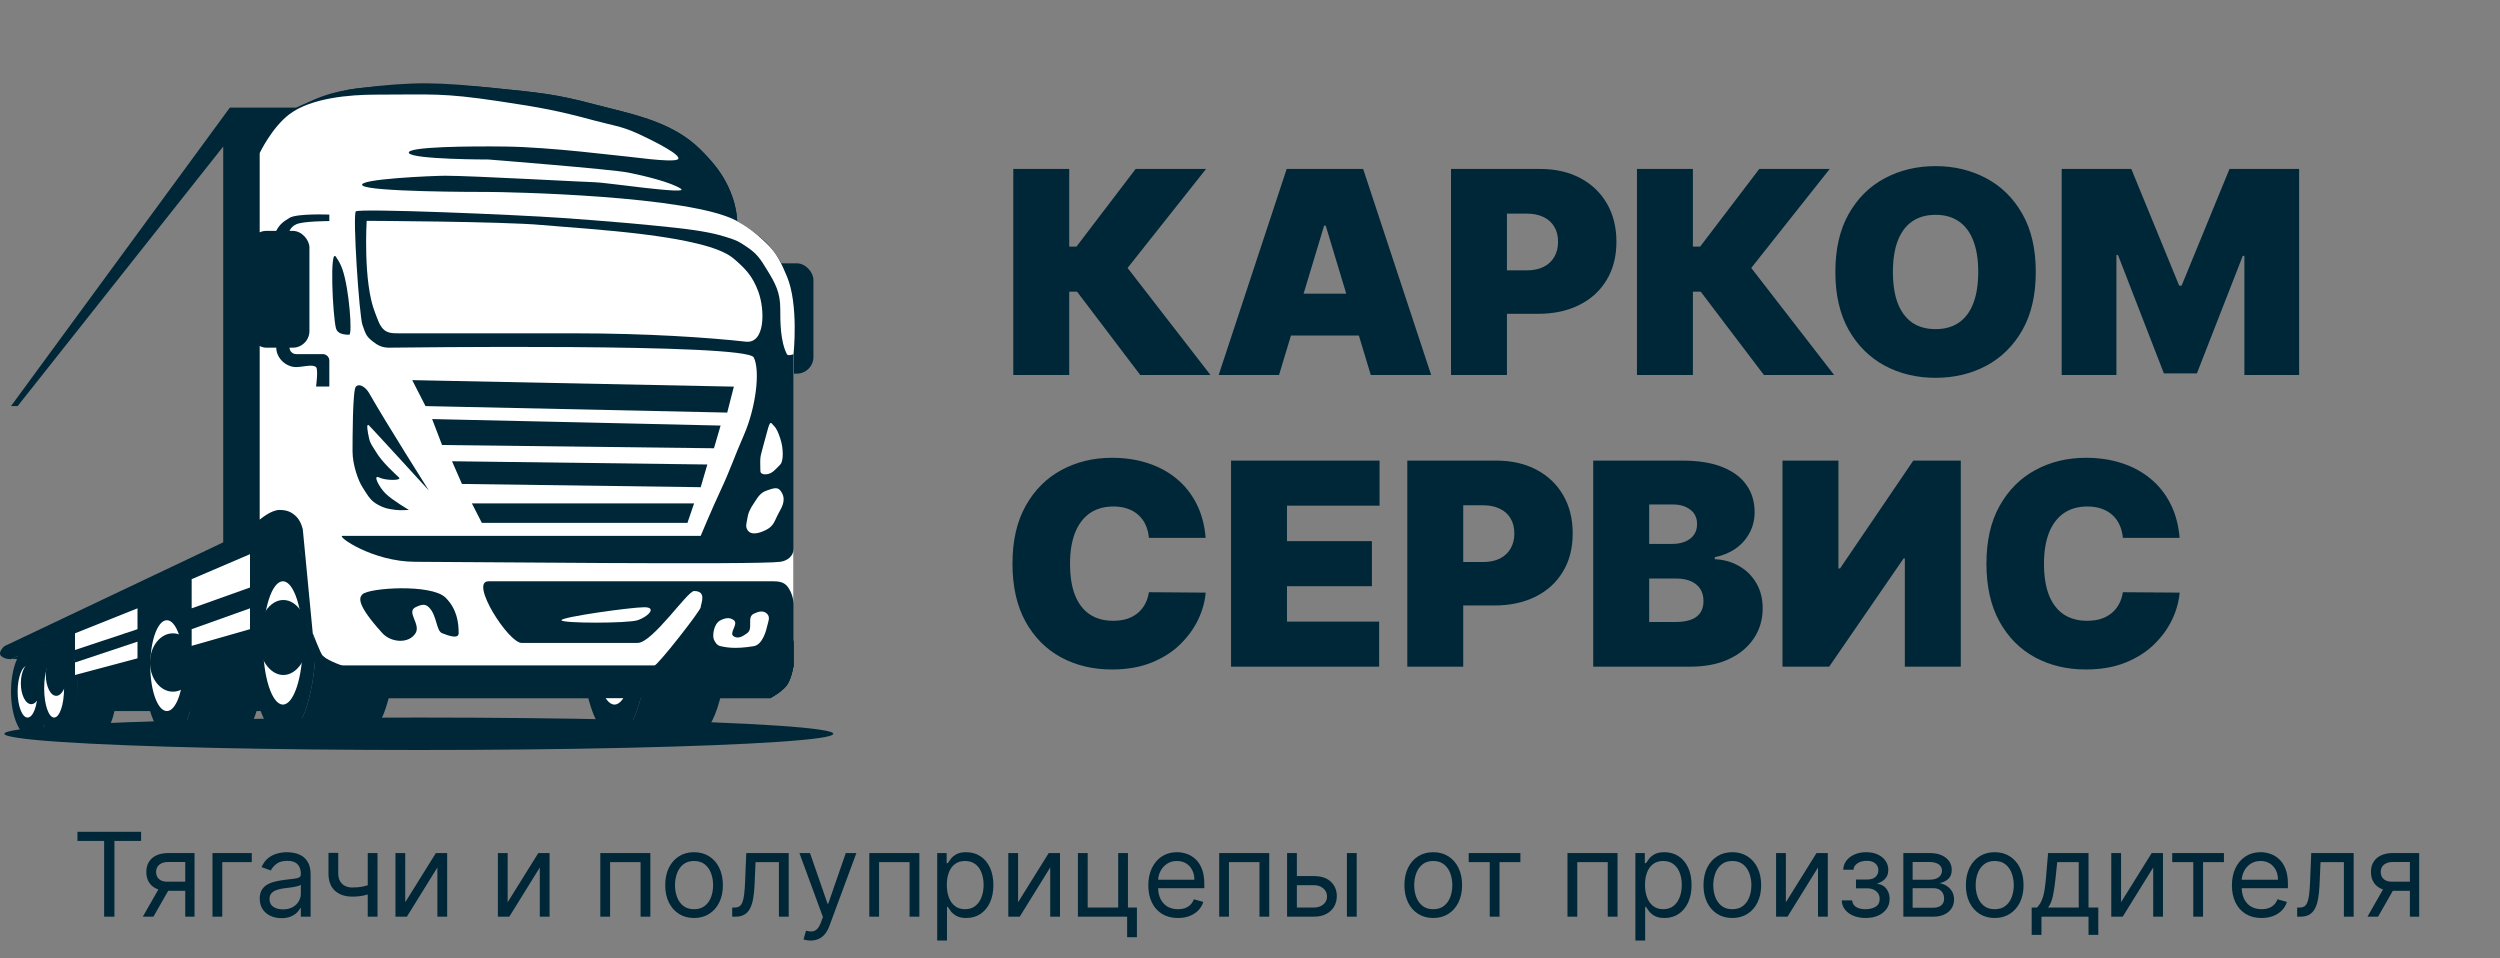 <svg width="300" height="115" viewBox="0 0 300 115" fill="none" xmlns="http://www.w3.org/2000/svg">
<rect x="0" y="0" width="300" height="115" fill="#808080" stroke="none"/>
<path d="M1.38 79.078L35.541 63.525V85.328H9.279V79.078H1.38Z" fill="#002737"/>
<ellipse cx="3.708" cy="82.992" rx="2.387" ry="5.451" fill="#002737"/>
<ellipse cx="3.31" cy="82.992" rx="1.194" ry="3.115" fill="white"/>
<path d="M35.54 12.912H27.582L1.32 48.73H2.116L26.786 17.584L26.786 65.082L0.525 77.541C0.525 77.541 -0.312 78.279 0.127 78.709C0.567 79.139 1.32 79.099 1.32 79.099C1.32 79.099 32.357 65.472 33.948 65.082C35.54 64.693 36.336 66.64 36.336 66.64L37.131 76.763C37.131 76.763 38.144 81.437 38.723 82.214C39.383 83.1 41.11 83.772 41.11 83.772H92.439C92.439 83.772 93.861 83.014 94.429 82.214C94.989 81.424 95.225 79.878 95.225 79.878V42.502C95.225 42.502 94.827 34.326 94.429 33.158C94.031 31.99 93.445 30.871 92.439 29.654C91.188 28.14 88.46 26.539 88.46 26.539C88.46 26.539 88.46 24.982 87.665 23.035C86.869 21.089 85.8 19.694 84.083 17.974C80.587 14.471 75.582 13.652 71.351 12.523C66.47 11.221 64.444 11.102 59.414 10.576C52.615 9.864 46.681 10.188 43.1 10.576C39.519 10.965 35.54 12.912 35.54 12.912Z" fill="#002737"/>
<ellipse cx="50.263" cy="88.053" rx="49.737" ry="1.947" fill="#002737"/>
<path fill-rule="evenodd" clip-rule="evenodd" d="M3.708 88.443C5.027 88.443 6.096 86.003 6.096 82.993C6.096 79.982 5.027 77.542 3.708 77.542H6.891H6.892C8.21 77.542 9.279 79.982 9.279 82.993C9.279 86.003 8.21 88.443 6.892 88.443H6.891H3.708Z" fill="#002737"/>
<ellipse cx="6.892" cy="82.214" rx="2.387" ry="6.229" fill="#002737"/>
<path fill-rule="evenodd" clip-rule="evenodd" d="M6.892 88.442C8.21 88.441 9.279 85.653 9.279 82.213C9.279 78.773 8.21 75.984 6.892 75.983H11.667H11.667C12.985 75.984 14.054 78.772 14.054 82.213C14.054 85.653 12.985 88.442 11.667 88.442H11.667H6.892Z" fill="#002737"/>
<ellipse cx="20.421" cy="79.488" rx="3.183" ry="8.955" fill="#002737"/>
<path fill-rule="evenodd" clip-rule="evenodd" d="M20.42 88.443C22.178 88.443 23.604 84.433 23.604 79.488C23.604 74.542 22.178 70.533 20.42 70.533H28.378H28.378C30.136 70.533 31.561 74.543 31.561 79.488C31.561 84.433 30.136 88.442 28.378 88.443H28.378H20.42Z" fill="#002737"/>
<ellipse cx="33.949" cy="76.373" rx="3.979" ry="12.069" fill="#002737"/>
<path fill-rule="evenodd" clip-rule="evenodd" d="M33.949 88.442C36.147 88.442 37.928 83.039 37.928 76.373C37.928 69.707 36.147 64.304 33.949 64.304H43.498H43.499C45.696 64.304 47.478 69.707 47.478 76.373C47.478 83.039 45.696 88.442 43.499 88.442H43.498H33.949Z" fill="#002737"/>
<ellipse cx="6.494" cy="82.603" rx="1.194" ry="3.504" fill="white"/>
<ellipse cx="20.023" cy="79.877" rx="1.989" ry="5.451" fill="white"/>
<ellipse cx="33.949" cy="77.152" rx="2.387" ry="7.397" fill="white"/>
<ellipse cx="73.739" cy="76.373" rx="3.979" ry="12.069" fill="#002737"/>
<path fill-rule="evenodd" clip-rule="evenodd" d="M73.739 88.442C75.936 88.442 77.718 83.039 77.718 76.373C77.718 69.707 75.936 64.304 73.739 64.304H83.288H83.288C85.486 64.304 87.267 69.707 87.267 76.373C87.267 83.039 85.486 88.442 83.288 88.442H83.288H73.739Z" fill="#002737"/>
<ellipse cx="73.739" cy="77.152" rx="2.387" ry="7.397" fill="white"/>
<path d="M31.163 18.363V62.358C31.163 62.358 32.508 61.182 33.551 61.19C34.388 61.196 34.945 61.393 35.54 61.969C36.136 62.544 36.336 63.526 36.336 63.526L37.928 79.878C37.928 79.878 38.145 81.437 38.723 82.214C39.383 83.1 41.111 83.772 41.111 83.772H92.44C92.44 83.772 93.862 83.014 94.429 82.214C94.99 81.424 95.225 79.878 95.225 79.878V42.502C95.225 42.502 94.827 34.326 94.429 33.158C94.031 31.99 93.446 30.871 92.44 29.654C91.188 28.14 88.461 26.539 88.461 26.539C88.461 26.539 88.461 24.982 87.665 23.035C86.869 21.088 85.8 19.694 84.084 17.974C80.588 14.471 75.582 13.652 71.351 12.523C66.47 11.221 64.445 11.102 59.414 10.576C52.616 9.864 49.824 9.754 43.1 10.576C39.917 10.966 37.319 11.76 34.744 13.691C32.623 15.282 31.163 18.363 31.163 18.363Z" fill="#002737"/>
<rect x="91.246" y="31.6" width="6.366" height="13.237" rx="2" fill="#002737"/>
<path d="M31.163 18.367V62.362C31.163 62.362 32.508 61.187 33.551 61.194C34.388 61.2 34.945 61.398 35.54 61.973C36.136 62.548 36.336 63.53 36.336 63.53L37.53 75.988C37.53 75.988 37.747 77.547 38.325 78.324C38.986 79.21 41.111 79.882 41.111 79.882L92.042 79.883C92.042 79.883 93.862 79.513 94.429 78.714C94.99 77.924 95.225 76.767 95.225 76.767V42.506C95.225 42.506 95.859 36.546 94.429 33.162C93.736 31.522 93.236 30.432 92.042 29.264C91.07 28.313 89.999 27.398 88.461 26.538C82.89 23.424 60.38 23.034 58.618 23.034C57.245 23.034 44.294 23.034 43.498 22.256C42.702 21.477 52.072 21.088 53.446 21.088C56.629 21.088 70.555 21.866 71.351 21.866C72.545 21.866 82.89 23.424 81.696 22.645C80.503 21.866 77.32 21.088 75.33 20.698C73.341 20.309 58.618 19.141 58.618 19.141C58.618 19.141 49.467 19.145 49.069 18.362C48.671 17.579 56.565 17.535 60.608 17.584C66.221 17.651 74.534 18.752 74.932 18.752C75.33 18.752 80.503 19.535 81.299 19.141C82.094 18.747 78.552 16.958 76.524 16.026C74.611 15.147 73.389 15.018 71.351 14.469C66.915 13.274 64.985 12.911 59.812 12.137C53.053 11.126 51.854 11.354 45.09 11.357C41.882 11.359 37.319 11.764 34.744 13.695C32.623 15.287 31.163 18.367 31.163 18.367Z" fill="white"/>
<path d="M42.7 25.368C43.098 24.981 61.8 25.755 67.37 26.147C72.941 26.539 77.318 26.928 80.899 27.315C84.48 27.702 86.072 28.099 87.265 28.485C88.459 28.872 88.557 28.917 89.653 29.651C90.915 30.497 91.296 31.178 92.04 32.376C93.06 34.02 93.632 35.125 93.632 37.048C93.632 38.608 93.632 40.944 94.427 42.499C94.567 42.771 95.223 42.499 95.223 42.499C95.223 42.499 95.223 63.915 95.223 65.859C95.223 66.719 94.511 67.293 93.632 67.416C90.846 67.808 55.034 67.416 49.863 67.416C44.692 67.416 40.314 64.304 41.109 64.302C41.904 64.299 84.082 64.302 84.082 64.302C84.082 64.302 85.455 61.017 86.469 58.853C87.66 56.313 88.061 54.96 89.255 52.235C90.729 48.869 91.244 44.448 90.448 42.888C89.56 41.147 47.475 41.718 46.679 41.72C45.884 41.722 45.334 41.464 44.69 40.942C43.992 40.376 43.894 40.165 43.496 38.995C43.098 37.825 42.303 25.755 42.7 25.368Z" fill="#002737"/>
<path d="M65 27C60.3 26.573 44 26.5 44 26.5C44 26.5 43.55 33.874 45 37.5C45.324 38.311 45.5 39 46 39.5C46.5 40 47.127 40 48 40H69C77.6 40 85 40.5 89.5 41C91.829 41.259 91.808 37.2 91 35C90.326 33.167 89.49 32.261 88 31C84.667 28.18 70.5 27.5 65 27Z" fill="white"/>
<path d="M82.493 62.747H57.823L56.629 60.411H83.288L82.493 62.747Z" fill="#002737"/>
<path d="M84.084 58.464L55.435 58.075L54.242 55.35L84.88 55.739L84.084 58.464Z" fill="#002737"/>
<path d="M85.676 53.792L53.048 53.403L51.854 50.288L86.472 51.067L85.676 53.792Z" fill="#002737"/>
<path d="M88.063 46.395L87.267 49.51L51.059 48.731L49.467 45.616L88.063 46.395Z" fill="#002737"/>
<path d="M44.295 47.174C46.284 50.677 51.457 58.854 51.457 58.854C51.457 58.854 44.692 51.456 44.295 51.067C43.898 50.678 44.118 51.845 44.295 52.625C44.446 53.288 44.746 53.592 45.091 54.182C45.862 55.502 47.476 56.906 47.875 57.296C48.274 57.686 46.284 57.685 45.488 57.296C44.692 56.907 45.488 58.464 46.284 59.243C47.079 60.021 49.07 61.19 49.07 61.19C49.07 61.19 48.095 61.265 47.478 61.19C46.503 61.071 45.92 60.928 45.091 60.411C44.349 59.95 43.971 59.19 43.499 58.465C42.972 57.653 42.305 55.739 42.305 54.181L42.305 54.157C42.306 52.808 42.307 46.782 42.704 46.395C43.196 45.915 43.958 46.58 44.295 47.174Z" fill="#002737"/>
<rect x="29.97" y="27.706" width="7.162" height="14.016" rx="2" fill="#002737"/>
<path d="M34.744 26.141C35.631 25.595 39.519 25.751 39.519 25.751V26.53C39.519 26.53 36.336 26.53 35.54 26.919C35.147 27.111 34.939 27.312 34.744 27.698C34.346 28.485 34.744 38.997 34.744 41.714C34.744 42.144 35.1 42.488 35.54 42.493C36.336 42.501 37.53 42.501 38.723 42.493C39.163 42.49 39.519 42.841 39.519 43.271C39.519 44.837 39.519 46.386 39.519 46.386H37.927C37.927 46.386 38.209 44.333 37.928 44.058C37.53 43.669 36.336 44.045 35.54 44.05C34.347 44.058 33.152 43.004 33.153 41.714C33.153 40.165 32.755 28.485 33.153 27.698C33.542 26.927 34 26.598 34.744 26.141Z" fill="#002737"/>
<path d="M40.315 39.387C39.917 37.83 39.543 29.653 40.315 30.822C40.693 31.393 40.891 31.734 41.111 32.379C41.907 34.715 42.304 40.166 41.907 40.166C41.212 40.166 40.484 40.047 40.315 39.387Z" fill="#002737"/>
<path d="M93.633 55.741C93.144 56.223 92.73 56.81 92.042 56.906C91.734 56.949 91.246 56.911 91.246 56.52C91.246 56.127 91.207 55.432 91.246 54.962C91.285 54.492 91.731 53.064 92.042 51.847C92.44 50.288 92.526 50.766 92.838 51.069C93.233 51.453 93.411 51.974 93.629 52.613L93.633 52.626C94.031 53.791 94.031 55.349 93.633 55.741Z" fill="white"/>
<path d="M92.042 58.853C92.632 58.661 93.261 58.367 93.634 58.853C93.913 59.218 94.066 59.566 94.032 60.021C93.974 60.794 93.561 61.261 93.236 61.968C92.917 62.661 92.721 63.155 92.042 63.526C91.228 63.97 90.072 64.341 89.655 63.526C89.446 63.117 89.592 62.809 89.655 62.358C89.768 61.546 89.993 61.097 90.451 60.411C90.931 59.69 91.208 59.126 92.042 58.853Z" fill="white"/>
<path d="M84.084 72.87C84.084 73.259 78.911 79.877 78.518 79.871C78.125 79.865 42.201 79.871 41.115 79.871C39.94 79.871 39 79 38.728 78.702C38.456 78.404 37.534 75.977 37.534 75.977L37.932 79.871C37.932 79.871 38.149 81.43 38.728 82.207C39.388 83.093 41.115 83.764 41.115 83.764H92.444C92.444 83.764 93.866 83.007 94.434 82.207C94.995 81.417 95.23 79.871 95.23 79.871V72.473C95.23 72.473 95.225 71.694 94.827 70.916C94.429 70.137 94.031 69.755 92.838 69.755L85.675 69.755C85.675 69.755 77.718 69.755 75.728 69.755C73.739 69.755 70.157 69.756 67.77 69.755C62.766 69.753 60.21 69.755 58.618 69.755C56.298 69.755 61.006 77.152 62.597 77.152C67.77 77.152 75.33 77.152 76.524 77.149C78.302 77.145 82.492 70.923 83.288 70.923C84.88 70.923 84.084 72.48 84.084 72.87Z" fill="#002737"/>
<path d="M76.523 74.425C75.33 74.815 67.372 74.815 67.372 74.425C67.371 74.036 75.728 72.87 77.319 72.868C78.91 72.867 77.717 74.036 76.523 74.425Z" fill="white"/>
<path d="M92.042 73.648C91.602 73.218 91.006 73.376 90.45 73.648C89.571 74.078 90.448 75.416 89.654 75.984C89.138 76.355 88.612 76.696 88.063 76.374C87.397 75.983 88.669 74.902 88.063 74.427C87.578 74.047 87.027 74.155 86.471 74.427C85.592 74.857 85.477 76.374 85.675 76.763C85.776 76.96 85.972 77.444 86.471 77.542C87.043 77.653 88.063 77.931 90.45 77.542C91.556 77.362 91.983 75.481 92.042 75.206C92.17 74.611 92.481 74.078 92.042 73.648Z" fill="white"/>
<path d="M55.038 75.981C55.038 76.742 53.77 76.264 53.049 75.981C52.328 75.699 52.445 73.823 51.457 72.867C51.059 72.48 50.661 72.48 49.866 72.867C48.718 73.424 50.525 74.906 49.866 75.981C49.066 77.285 46.92 77.117 45.887 75.981C42.703 72.48 43.104 71.701 43.499 71.313C44.293 70.531 51.748 70.049 53.447 71.7C54.88 73.094 55.038 74.813 55.038 75.981Z" fill="#002737"/>
<ellipse cx="3.75" cy="82" rx="1.25" ry="2.5" fill="#002737"/>
<ellipse cx="6.75" cy="81" rx="1.25" ry="2.5" fill="#002737"/>
<ellipse cx="20.75" cy="79.5" rx="2.75" ry="3.5" fill="#002737"/>
<ellipse cx="34" cy="76.5" rx="3" ry="4.5" fill="#002737"/>
<path d="M9 79.5V81L16.5 79V77L9 79.5Z" fill="white"/>
<path d="M16.5 73V75.5L9 78V76L16.5 73Z" fill="white"/>
<path d="M23 75.5V77.5L30 75.5V73L23 75.5Z" fill="white"/>
<path d="M23 69.5V73L30 70.5V66.5L23 69.5Z" fill="white"/>
<path d="M136.831 45L129.249 35.003H128.307V45H121.594V20.273H128.307V29.594H129.176L136.276 20.273H144.727L135.31 32.153L145.259 45H136.831ZM153.484 45H146.24L154.401 20.273H163.578L171.74 45H164.495L159.086 27.082H158.893L153.484 45ZM152.132 35.244H165.751V40.267H152.132V35.244ZM174.121 45V20.273H184.794C186.63 20.273 188.235 20.635 189.612 21.359C190.988 22.084 192.059 23.102 192.824 24.414C193.588 25.726 193.971 27.259 193.971 29.014C193.971 30.785 193.576 32.318 192.787 33.614C192.007 34.91 190.908 35.908 189.491 36.609C188.083 37.309 186.436 37.659 184.553 37.659H178.178V32.443H183.201C183.989 32.443 184.662 32.306 185.217 32.033C185.78 31.751 186.211 31.352 186.509 30.837C186.815 30.322 186.968 29.715 186.968 29.014C186.968 28.306 186.815 27.702 186.509 27.203C186.211 26.696 185.78 26.31 185.217 26.044C184.662 25.77 183.989 25.634 183.201 25.634H180.834V45H174.121ZM211.671 45L204.088 35.003H203.147V45H196.434V20.273H203.147V29.594H204.016L211.115 20.273H219.567L210.15 32.153L220.098 45H211.671ZM244.294 32.636C244.294 35.389 243.759 37.711 242.689 39.603C241.618 41.486 240.173 42.915 238.354 43.889C236.535 44.855 234.507 45.338 232.269 45.338C230.015 45.338 227.979 44.851 226.159 43.877C224.348 42.895 222.908 41.462 221.837 39.579C220.775 37.687 220.243 35.373 220.243 32.636C220.243 29.884 220.775 27.565 221.837 25.682C222.908 23.79 224.348 22.361 226.159 21.396C227.979 20.422 230.015 19.935 232.269 19.935C234.507 19.935 236.535 20.422 238.354 21.396C240.173 22.361 241.618 23.79 242.689 25.682C243.759 27.565 244.294 29.884 244.294 32.636ZM237.388 32.636C237.388 31.155 237.191 29.908 236.797 28.893C236.41 27.871 235.835 27.099 235.07 26.575C234.313 26.044 233.38 25.778 232.269 25.778C231.158 25.778 230.22 26.044 229.456 26.575C228.699 27.099 228.123 27.871 227.729 28.893C227.343 29.908 227.15 31.155 227.15 32.636C227.15 34.117 227.343 35.369 227.729 36.391C228.123 37.406 228.699 38.178 229.456 38.709C230.22 39.233 231.158 39.494 232.269 39.494C233.38 39.494 234.313 39.233 235.07 38.709C235.835 38.178 236.41 37.406 236.797 36.391C237.191 35.369 237.388 34.117 237.388 32.636ZM247.4 20.273H255.756L261.503 34.278H261.792L267.54 20.273H275.895V45H269.327V30.704H269.133L263.628 44.807H259.667L254.162 30.608H253.969V45H247.4V20.273ZM144.679 64.546H137.869C137.821 63.982 137.692 63.471 137.483 63.012C137.282 62.553 137 62.159 136.638 61.829C136.284 61.491 135.853 61.233 135.346 61.056C134.839 60.871 134.263 60.778 133.619 60.778C132.492 60.778 131.539 61.052 130.758 61.599C129.985 62.147 129.397 62.932 128.995 63.954C128.601 64.976 128.403 66.204 128.403 67.636C128.403 69.15 128.605 70.417 129.007 71.44C129.418 72.454 130.009 73.219 130.782 73.734C131.555 74.241 132.484 74.494 133.571 74.494C134.191 74.494 134.746 74.418 135.237 74.265C135.728 74.104 136.155 73.874 136.517 73.577C136.879 73.279 137.173 72.921 137.398 72.502C137.632 72.076 137.789 71.597 137.869 71.065L144.679 71.114C144.598 72.16 144.305 73.227 143.798 74.313C143.29 75.392 142.57 76.39 141.636 77.308C140.711 78.217 139.564 78.95 138.195 79.505C136.827 80.06 135.237 80.338 133.426 80.338C131.156 80.338 129.12 79.851 127.317 78.877C125.522 77.903 124.101 76.47 123.055 74.579C122.016 72.687 121.497 70.373 121.497 67.636C121.497 64.883 122.028 62.565 123.091 60.682C124.153 58.79 125.586 57.361 127.389 56.396C129.192 55.422 131.205 54.935 133.426 54.935C134.988 54.935 136.424 55.148 137.737 55.575C139.049 56.001 140.2 56.625 141.19 57.446C142.18 58.259 142.977 59.261 143.58 60.452C144.184 61.644 144.55 63.008 144.679 64.546ZM147.725 80V55.273H165.546V60.682H154.438V64.932H164.628V70.341H154.438V74.591H165.497V80H147.725ZM168.875 80V55.273H179.548C181.384 55.273 182.989 55.635 184.366 56.359C185.742 57.084 186.813 58.102 187.577 59.414C188.342 60.726 188.724 62.26 188.724 64.014C188.724 65.785 188.33 67.318 187.541 68.614C186.76 69.91 185.662 70.908 184.245 71.609C182.836 72.309 181.19 72.659 179.307 72.659H172.932V67.443H177.955C178.743 67.443 179.415 67.306 179.971 67.033C180.534 66.751 180.965 66.353 181.263 65.837C181.569 65.322 181.722 64.715 181.722 64.014C181.722 63.306 181.569 62.702 181.263 62.203C180.965 61.696 180.534 61.31 179.971 61.044C179.415 60.77 178.743 60.633 177.955 60.633H175.588V80H168.875ZM191.188 80V55.273H201.909C203.793 55.273 205.374 55.526 206.654 56.033C207.942 56.541 208.912 57.257 209.564 58.182C210.224 59.108 210.554 60.199 210.554 61.455C210.554 62.364 210.353 63.193 209.95 63.942C209.556 64.69 209 65.318 208.284 65.825C207.568 66.324 206.731 66.671 205.773 66.864V67.105C206.835 67.145 207.801 67.415 208.67 67.914C209.54 68.405 210.232 69.085 210.747 69.954C211.262 70.816 211.52 71.83 211.52 72.997C211.52 74.349 211.166 75.553 210.457 76.607C209.757 77.662 208.759 78.491 207.463 79.094C206.167 79.698 204.622 80 202.827 80H191.188ZM197.901 74.639H201.04C202.167 74.639 203.012 74.43 203.575 74.011C204.139 73.585 204.42 72.957 204.42 72.128C204.42 71.548 204.288 71.057 204.022 70.655C203.756 70.252 203.378 69.947 202.887 69.737C202.404 69.528 201.821 69.423 201.136 69.423H197.901V74.639ZM197.901 65.27H200.653C201.241 65.27 201.76 65.177 202.211 64.992C202.662 64.807 203.012 64.541 203.261 64.195C203.519 63.841 203.648 63.41 203.648 62.903C203.648 62.139 203.374 61.555 202.827 61.153C202.279 60.742 201.587 60.537 200.75 60.537H197.901V65.27ZM213.898 55.273H220.612V68.216H220.805L229.594 55.273H235.293V80H228.58V67.008H228.435L219.501 80H213.898V55.273ZM261.554 64.546H254.744C254.696 63.982 254.567 63.471 254.358 63.012C254.157 62.553 253.875 62.159 253.513 61.829C253.159 61.491 252.728 61.233 252.221 61.056C251.714 60.871 251.138 60.778 250.494 60.778C249.367 60.778 248.414 61.052 247.633 61.599C246.86 62.147 246.272 62.932 245.87 63.954C245.476 64.976 245.278 66.204 245.278 67.636C245.278 69.15 245.48 70.417 245.882 71.44C246.293 72.454 246.884 73.219 247.657 73.734C248.43 74.241 249.359 74.494 250.446 74.494C251.066 74.494 251.621 74.418 252.112 74.265C252.603 74.104 253.03 73.874 253.392 73.577C253.754 73.279 254.048 72.921 254.273 72.502C254.507 72.076 254.664 71.597 254.744 71.065L261.554 71.114C261.473 72.16 261.18 73.227 260.673 74.313C260.165 75.392 259.445 76.39 258.511 77.308C257.586 78.217 256.439 78.95 255.07 79.505C253.702 80.06 252.112 80.338 250.301 80.338C248.031 80.338 245.995 79.851 244.192 78.877C242.397 77.903 240.976 76.47 239.93 74.579C238.891 72.687 238.372 70.373 238.372 67.636C238.372 64.883 238.903 62.565 239.966 60.682C241.028 58.79 242.461 57.361 244.264 56.396C246.067 55.422 248.08 54.935 250.301 54.935C251.863 54.935 253.299 55.148 254.612 55.575C255.924 56.001 257.075 56.625 258.065 57.446C259.055 58.259 259.852 59.261 260.455 60.452C261.059 61.644 261.425 63.008 261.554 64.546Z" fill="#002737"/>
<path d="M9.295 100.912V99.818H16.932V100.912H13.73V110H12.497V100.912H9.295ZM22.23 110V103.438H20.202C19.744 103.438 19.385 103.544 19.123 103.756C18.861 103.968 18.73 104.259 18.73 104.631C18.73 104.995 18.848 105.282 19.083 105.491C19.322 105.7 19.648 105.804 20.062 105.804H22.528V106.898H20.062C19.546 106.898 19.1 106.807 18.725 106.624C18.351 106.442 18.062 106.182 17.86 105.844C17.658 105.502 17.557 105.098 17.557 104.631C17.557 104.16 17.663 103.756 17.875 103.418C18.087 103.08 18.39 102.819 18.785 102.637C19.183 102.455 19.655 102.364 20.202 102.364H23.344V110H22.23ZM17.139 110L19.307 106.202H20.579L18.412 110H17.139ZM30.211 102.364V103.457H26.671V110H25.498V102.364H30.211ZM33.774 110.179C33.29 110.179 32.851 110.088 32.457 109.906C32.062 109.72 31.749 109.453 31.517 109.105C31.285 108.754 31.169 108.33 31.169 107.832C31.169 107.395 31.255 107.04 31.428 106.768C31.6 106.493 31.83 106.278 32.119 106.122C32.407 105.966 32.725 105.85 33.073 105.774C33.425 105.695 33.778 105.632 34.132 105.585C34.596 105.526 34.972 105.481 35.261 105.451C35.552 105.418 35.764 105.363 35.897 105.287C36.033 105.211 36.101 105.078 36.101 104.889V104.849C36.101 104.359 35.967 103.978 35.698 103.706C35.433 103.434 35.03 103.298 34.49 103.298C33.93 103.298 33.491 103.421 33.173 103.666C32.854 103.911 32.631 104.173 32.501 104.452L31.388 104.054C31.587 103.59 31.852 103.229 32.183 102.97C32.518 102.708 32.883 102.526 33.277 102.423C33.675 102.317 34.066 102.264 34.45 102.264C34.696 102.264 34.977 102.294 35.295 102.354C35.617 102.41 35.927 102.528 36.225 102.707C36.527 102.886 36.777 103.156 36.976 103.517C37.175 103.878 37.274 104.362 37.274 104.969V110H36.101V108.966H36.041C35.962 109.132 35.829 109.309 35.644 109.498C35.458 109.687 35.211 109.848 34.903 109.98C34.594 110.113 34.218 110.179 33.774 110.179ZM33.953 109.125C34.417 109.125 34.808 109.034 35.126 108.852C35.448 108.669 35.69 108.434 35.852 108.146C36.018 107.857 36.101 107.554 36.101 107.236V106.162C36.051 106.222 35.942 106.276 35.773 106.326C35.607 106.372 35.415 106.414 35.196 106.45C34.981 106.483 34.77 106.513 34.565 106.54C34.362 106.563 34.198 106.583 34.072 106.599C33.767 106.639 33.483 106.704 33.217 106.793C32.956 106.879 32.743 107.01 32.581 107.186C32.422 107.358 32.342 107.594 32.342 107.892C32.342 108.3 32.493 108.608 32.795 108.817C33.1 109.022 33.486 109.125 33.953 109.125ZM45.302 102.364V110H44.129V102.364H45.302ZM44.845 106.003V107.097C44.58 107.196 44.316 107.284 44.054 107.36C43.792 107.433 43.517 107.491 43.229 107.534C42.941 107.574 42.624 107.594 42.279 107.594C41.414 107.594 40.72 107.36 40.196 106.893C39.676 106.425 39.416 105.724 39.416 104.79V102.344H40.589V104.79C40.589 105.181 40.663 105.502 40.813 105.754C40.962 106.006 41.164 106.193 41.419 106.316C41.674 106.439 41.961 106.5 42.279 106.5C42.776 106.5 43.226 106.455 43.627 106.366C44.031 106.273 44.437 106.152 44.845 106.003ZM48.628 108.27L52.307 102.364H53.659V110H52.486V104.094L48.827 110H47.455V102.364H48.628V108.27ZM60.919 108.27L64.598 102.364H65.95V110H64.777V104.094L61.118 110H59.746V102.364H60.919V108.27ZM72.037 110V102.364H78.042V110H76.869V103.457H73.21V110H72.037ZM83.287 110.159C82.598 110.159 81.993 109.995 81.473 109.667C80.956 109.339 80.551 108.88 80.26 108.29C79.971 107.7 79.827 107.01 79.827 106.222C79.827 105.426 79.971 104.732 80.26 104.138C80.551 103.545 80.956 103.085 81.473 102.756C81.993 102.428 82.598 102.264 83.287 102.264C83.977 102.264 84.58 102.428 85.097 102.756C85.618 103.085 86.022 103.545 86.31 104.138C86.602 104.732 86.748 105.426 86.748 106.222C86.748 107.01 86.602 107.7 86.31 108.29C86.022 108.88 85.618 109.339 85.097 109.667C84.58 109.995 83.977 110.159 83.287 110.159ZM83.287 109.105C83.811 109.105 84.242 108.971 84.58 108.702C84.918 108.434 85.168 108.081 85.331 107.643C85.493 107.206 85.574 106.732 85.574 106.222C85.574 105.711 85.493 105.236 85.331 104.795C85.168 104.354 84.918 103.998 84.58 103.726C84.242 103.454 83.811 103.318 83.287 103.318C82.764 103.318 82.333 103.454 81.995 103.726C81.657 103.998 81.406 104.354 81.244 104.795C81.082 105.236 81.001 105.711 81.001 106.222C81.001 106.732 81.082 107.206 81.244 107.643C81.406 108.081 81.657 108.434 81.995 108.702C82.333 108.971 82.764 109.105 83.287 109.105ZM87.863 110V108.906H88.141C88.37 108.906 88.56 108.862 88.713 108.772C88.865 108.679 88.988 108.518 89.081 108.29C89.177 108.058 89.25 107.736 89.299 107.325C89.352 106.911 89.391 106.384 89.414 105.744L89.553 102.364H94.644V110H93.471V103.457H90.666L90.547 106.182C90.521 106.808 90.464 107.36 90.378 107.837C90.295 108.311 90.168 108.709 89.995 109.031C89.826 109.352 89.601 109.594 89.319 109.756C89.037 109.919 88.684 110 88.26 110H87.863ZM97.279 112.864C97.08 112.864 96.903 112.847 96.747 112.814C96.591 112.784 96.483 112.754 96.424 112.724L96.722 111.69C97.007 111.763 97.259 111.79 97.478 111.77C97.696 111.75 97.89 111.652 98.059 111.477C98.232 111.304 98.389 111.024 98.532 110.636L98.75 110.04L95.927 102.364H97.199L99.307 108.449H99.387L101.495 102.364H102.767L99.526 111.114C99.38 111.508 99.2 111.835 98.984 112.093C98.769 112.355 98.518 112.549 98.233 112.675C97.952 112.801 97.633 112.864 97.279 112.864ZM104.316 110V102.364H110.322V110H109.148V103.457H105.489V110H104.316ZM112.464 112.864V102.364H113.598V103.577H113.737C113.823 103.444 113.943 103.275 114.095 103.07C114.251 102.861 114.473 102.675 114.761 102.513C115.053 102.347 115.447 102.264 115.945 102.264C116.588 102.264 117.154 102.425 117.645 102.746C118.135 103.068 118.518 103.524 118.793 104.114C119.068 104.704 119.206 105.4 119.206 106.202C119.206 107.01 119.068 107.711 118.793 108.305C118.518 108.895 118.137 109.352 117.65 109.677C117.163 109.998 116.601 110.159 115.964 110.159C115.474 110.159 115.081 110.078 114.786 109.915C114.491 109.75 114.264 109.562 114.105 109.354C113.946 109.142 113.823 108.966 113.737 108.827H113.638V112.864H112.464ZM113.618 106.182C113.618 106.759 113.702 107.267 113.871 107.708C114.04 108.146 114.287 108.489 114.612 108.737C114.937 108.982 115.335 109.105 115.805 109.105C116.296 109.105 116.705 108.976 117.033 108.717C117.365 108.455 117.613 108.104 117.779 107.663C117.948 107.219 118.033 106.725 118.033 106.182C118.033 105.645 117.95 105.161 117.784 104.73C117.622 104.296 117.375 103.953 117.043 103.701C116.715 103.446 116.303 103.318 115.805 103.318C115.328 103.318 114.927 103.439 114.602 103.681C114.277 103.92 114.032 104.254 113.866 104.685C113.701 105.113 113.618 105.612 113.618 106.182ZM122.169 108.27L125.848 102.364H127.2V110H126.027V104.094L122.368 110H120.996V102.364H122.169V108.27ZM135.355 102.364V108.906H136.429V112.466H135.256V110H129.349V102.364H130.523V108.906H134.182V102.364H135.355ZM141.356 110.159C140.62 110.159 139.985 109.997 139.452 109.672C138.921 109.344 138.512 108.886 138.224 108.3C137.939 107.71 137.796 107.024 137.796 106.241C137.796 105.459 137.939 104.77 138.224 104.173C138.512 103.573 138.913 103.106 139.427 102.771C139.944 102.433 140.547 102.264 141.236 102.264C141.634 102.264 142.027 102.33 142.415 102.463C142.802 102.596 143.155 102.811 143.474 103.109C143.792 103.404 144.045 103.795 144.234 104.283C144.423 104.77 144.518 105.37 144.518 106.082V106.58H138.631V105.565H143.324C143.324 105.134 143.238 104.75 143.066 104.412C142.897 104.074 142.655 103.807 142.34 103.612C142.028 103.416 141.661 103.318 141.236 103.318C140.769 103.318 140.365 103.434 140.023 103.666C139.685 103.895 139.425 104.193 139.243 104.561C139.06 104.929 138.969 105.323 138.969 105.744V106.42C138.969 106.997 139.069 107.486 139.268 107.887C139.47 108.285 139.75 108.588 140.108 108.797C140.466 109.002 140.882 109.105 141.356 109.105C141.664 109.105 141.942 109.062 142.191 108.976C142.443 108.886 142.66 108.754 142.842 108.578C143.024 108.399 143.165 108.177 143.265 107.912L144.398 108.23C144.279 108.615 144.078 108.953 143.797 109.244C143.515 109.533 143.167 109.758 142.753 109.92C142.338 110.08 141.873 110.159 141.356 110.159ZM146.302 110V102.364H152.308V110H151.135V103.457H147.476V110H146.302ZM155.465 105.128H157.653C158.547 105.128 159.232 105.355 159.706 105.809C160.18 106.263 160.417 106.838 160.417 107.534C160.417 107.991 160.311 108.407 160.099 108.782C159.886 109.153 159.575 109.45 159.164 109.672C158.753 109.891 158.249 110 157.653 110H154.451V102.364H155.624V108.906H157.653C158.117 108.906 158.498 108.784 158.796 108.538C159.094 108.293 159.243 107.978 159.243 107.594C159.243 107.189 159.094 106.86 158.796 106.604C158.498 106.349 158.117 106.222 157.653 106.222H155.465V105.128ZM161.63 110V102.364H162.803V110H161.63ZM171.991 110.159C171.301 110.159 170.696 109.995 170.176 109.667C169.659 109.339 169.255 108.88 168.963 108.29C168.675 107.7 168.53 107.01 168.53 106.222C168.53 105.426 168.675 104.732 168.963 104.138C169.255 103.545 169.659 103.085 170.176 102.756C170.696 102.428 171.301 102.264 171.991 102.264C172.68 102.264 173.283 102.428 173.8 102.756C174.321 103.085 174.725 103.545 175.013 104.138C175.305 104.732 175.451 105.426 175.451 106.222C175.451 107.01 175.305 107.7 175.013 108.29C174.725 108.88 174.321 109.339 173.8 109.667C173.283 109.995 172.68 110.159 171.991 110.159ZM171.991 109.105C172.514 109.105 172.945 108.971 173.283 108.702C173.621 108.434 173.872 108.081 174.034 107.643C174.196 107.206 174.278 106.732 174.278 106.222C174.278 105.711 174.196 105.236 174.034 104.795C173.872 104.354 173.621 103.998 173.283 103.726C172.945 103.454 172.514 103.318 171.991 103.318C171.467 103.318 171.036 103.454 170.698 103.726C170.36 103.998 170.11 104.354 169.947 104.795C169.785 105.236 169.704 105.711 169.704 106.222C169.704 106.732 169.785 107.206 169.947 107.643C170.11 108.081 170.36 108.434 170.698 108.702C171.036 108.971 171.467 109.105 171.991 109.105ZM176.244 103.457V102.364H182.448V103.457H179.943V110H178.769V103.457H176.244ZM188.097 110V102.364H194.103V110H192.93V103.457H189.271V110H188.097ZM196.246 112.864V102.364H197.379V103.577H197.518C197.605 103.444 197.724 103.275 197.876 103.07C198.032 102.861 198.254 102.675 198.543 102.513C198.834 102.347 199.229 102.264 199.726 102.264C200.369 102.264 200.936 102.425 201.426 102.746C201.917 103.068 202.299 103.524 202.575 104.114C202.85 104.704 202.987 105.4 202.987 106.202C202.987 107.01 202.85 107.711 202.575 108.305C202.299 108.895 201.918 109.352 201.431 109.677C200.944 109.998 200.382 110.159 199.746 110.159C199.255 110.159 198.862 110.078 198.567 109.915C198.272 109.75 198.045 109.562 197.886 109.354C197.727 109.142 197.605 108.966 197.518 108.827H197.419V112.864H196.246ZM197.399 106.182C197.399 106.759 197.484 107.267 197.653 107.708C197.822 108.146 198.069 108.489 198.393 108.737C198.718 108.982 199.116 109.105 199.587 109.105C200.077 109.105 200.487 108.976 200.815 108.717C201.146 108.455 201.395 108.104 201.56 107.663C201.729 107.219 201.814 106.725 201.814 106.182C201.814 105.645 201.731 105.161 201.565 104.73C201.403 104.296 201.156 103.953 200.825 103.701C200.496 103.446 200.084 103.318 199.587 103.318C199.109 103.318 198.708 103.439 198.384 103.681C198.059 103.92 197.813 104.254 197.648 104.685C197.482 105.113 197.399 105.612 197.399 106.182ZM207.879 110.159C207.19 110.159 206.585 109.995 206.065 109.667C205.548 109.339 205.143 108.88 204.852 108.29C204.563 107.7 204.419 107.01 204.419 106.222C204.419 105.426 204.563 104.732 204.852 104.138C205.143 103.545 205.548 103.085 206.065 102.756C206.585 102.428 207.19 102.264 207.879 102.264C208.569 102.264 209.172 102.428 209.689 102.756C210.209 103.085 210.614 103.545 210.902 104.138C211.194 104.732 211.339 105.426 211.339 106.222C211.339 107.01 211.194 107.7 210.902 108.29C210.614 108.88 210.209 109.339 209.689 109.667C209.172 109.995 208.569 110.159 207.879 110.159ZM207.879 109.105C208.403 109.105 208.834 108.971 209.172 108.702C209.51 108.434 209.76 108.081 209.923 107.643C210.085 107.206 210.166 106.732 210.166 106.222C210.166 105.711 210.085 105.236 209.923 104.795C209.76 104.354 209.51 103.998 209.172 103.726C208.834 103.454 208.403 103.318 207.879 103.318C207.356 103.318 206.925 103.454 206.587 103.726C206.249 103.998 205.998 104.354 205.836 104.795C205.674 105.236 205.592 105.711 205.592 106.222C205.592 106.732 205.674 107.206 205.836 107.643C205.998 108.081 206.249 108.434 206.587 108.702C206.925 108.971 207.356 109.105 207.879 109.105ZM214.304 108.27L217.983 102.364H219.335V110H218.162V104.094L214.503 110H213.131V102.364H214.304V108.27ZM221.007 108.051H222.26C222.286 108.396 222.442 108.658 222.727 108.837C223.015 109.016 223.39 109.105 223.85 109.105C224.321 109.105 224.724 109.009 225.059 108.817C225.393 108.621 225.561 108.306 225.561 107.872C225.561 107.617 225.498 107.395 225.372 107.206C225.246 107.014 225.069 106.865 224.84 106.759C224.611 106.652 224.341 106.599 224.029 106.599H222.717V105.545H224.029C224.497 105.545 224.842 105.439 225.064 105.227C225.289 105.015 225.402 104.75 225.402 104.432C225.402 104.09 225.281 103.817 225.039 103.612C224.797 103.403 224.454 103.298 224.01 103.298C223.562 103.298 223.189 103.399 222.891 103.602C222.593 103.8 222.435 104.057 222.419 104.372H221.186C221.199 103.961 221.325 103.598 221.564 103.283C221.802 102.965 222.127 102.717 222.538 102.538C222.949 102.355 223.42 102.264 223.95 102.264C224.487 102.264 224.953 102.359 225.347 102.548C225.745 102.733 226.051 102.987 226.267 103.308C226.485 103.626 226.595 103.988 226.595 104.392C226.595 104.823 226.474 105.171 226.232 105.436C225.99 105.701 225.687 105.89 225.322 106.003V106.082C225.61 106.102 225.861 106.195 226.073 106.361C226.288 106.523 226.456 106.737 226.575 107.002C226.694 107.264 226.754 107.554 226.754 107.872C226.754 108.336 226.63 108.741 226.381 109.085C226.132 109.427 225.791 109.692 225.357 109.881C224.923 110.066 224.427 110.159 223.87 110.159C223.33 110.159 222.846 110.071 222.419 109.896C221.991 109.717 221.651 109.47 221.4 109.155C221.151 108.837 221.02 108.469 221.007 108.051ZM228.402 110V102.364H231.524C232.346 102.364 232.999 102.549 233.483 102.92C233.967 103.292 234.209 103.782 234.209 104.392C234.209 104.856 234.071 105.216 233.796 105.471C233.521 105.723 233.168 105.893 232.737 105.983C233.019 106.023 233.292 106.122 233.558 106.281C233.826 106.44 234.048 106.659 234.224 106.938C234.399 107.213 234.487 107.551 234.487 107.952C234.487 108.343 234.388 108.692 234.189 109.001C233.99 109.309 233.705 109.553 233.334 109.732C232.963 109.911 232.518 110 232.001 110H228.402ZM229.516 108.926H232.001C232.406 108.926 232.722 108.83 232.951 108.638C233.18 108.446 233.294 108.184 233.294 107.852C233.294 107.458 233.18 107.148 232.951 106.923C232.722 106.694 232.406 106.58 232.001 106.58H229.516V108.926ZM229.516 105.565H231.524C231.839 105.565 232.109 105.522 232.335 105.436C232.56 105.347 232.732 105.221 232.852 105.058C232.974 104.893 233.036 104.697 233.036 104.472C233.036 104.15 232.901 103.898 232.633 103.716C232.364 103.53 231.995 103.438 231.524 103.438H229.516V105.565ZM239.366 110.159C238.676 110.159 238.071 109.995 237.551 109.667C237.034 109.339 236.63 108.88 236.338 108.29C236.05 107.7 235.905 107.01 235.905 106.222C235.905 105.426 236.05 104.732 236.338 104.138C236.63 103.545 237.034 103.085 237.551 102.756C238.071 102.428 238.676 102.264 239.366 102.264C240.055 102.264 240.658 102.428 241.175 102.756C241.696 103.085 242.1 103.545 242.388 104.138C242.68 104.732 242.826 105.426 242.826 106.222C242.826 107.01 242.68 107.7 242.388 108.29C242.1 108.88 241.696 109.339 241.175 109.667C240.658 109.995 240.055 110.159 239.366 110.159ZM239.366 109.105C239.889 109.105 240.32 108.971 240.658 108.702C240.996 108.434 241.247 108.081 241.409 107.643C241.571 107.206 241.653 106.732 241.653 106.222C241.653 105.711 241.571 105.236 241.409 104.795C241.247 104.354 240.996 103.998 240.658 103.726C240.32 103.454 239.889 103.318 239.366 103.318C238.842 103.318 238.411 103.454 238.073 103.726C237.735 103.998 237.485 104.354 237.322 104.795C237.16 105.236 237.079 105.711 237.079 106.222C237.079 106.732 237.16 107.206 237.322 107.643C237.485 108.081 237.735 108.434 238.073 108.702C238.411 108.971 238.842 109.105 239.366 109.105ZM243.801 112.188V108.906H244.438C244.594 108.744 244.728 108.568 244.841 108.379C244.953 108.19 245.051 107.967 245.134 107.708C245.22 107.446 245.293 107.128 245.353 106.754C245.412 106.376 245.465 105.92 245.512 105.386L245.77 102.364H250.623V108.906H251.796V112.188H250.623V110H244.975V112.188H243.801ZM245.77 108.906H249.449V103.457H246.864L246.665 105.386C246.582 106.185 246.48 106.883 246.357 107.479C246.234 108.076 246.039 108.552 245.77 108.906ZM254.526 108.27L258.205 102.364H259.558V110H258.384V104.094L254.725 110H253.353V102.364H254.526V108.27ZM260.668 103.457V102.364H266.872V103.457H264.366V110H263.193V103.457H260.668ZM271.389 110.159C270.653 110.159 270.018 109.997 269.485 109.672C268.954 109.344 268.545 108.886 268.257 108.3C267.972 107.71 267.829 107.024 267.829 106.241C267.829 105.459 267.972 104.77 268.257 104.173C268.545 103.573 268.946 103.106 269.46 102.771C269.977 102.433 270.58 102.264 271.27 102.264C271.667 102.264 272.06 102.33 272.448 102.463C272.836 102.596 273.189 102.811 273.507 103.109C273.825 103.404 274.078 103.795 274.267 104.283C274.456 104.77 274.551 105.37 274.551 106.082V106.58H268.664V105.565H273.358C273.358 105.134 273.271 104.75 273.099 104.412C272.93 104.074 272.688 103.807 272.373 103.612C272.062 103.416 271.694 103.318 271.27 103.318C270.802 103.318 270.398 103.434 270.056 103.666C269.718 103.895 269.458 104.193 269.276 104.561C269.094 104.929 269.002 105.323 269.002 105.744V106.42C269.002 106.997 269.102 107.486 269.301 107.887C269.503 108.285 269.783 108.588 270.141 108.797C270.499 109.002 270.915 109.105 271.389 109.105C271.697 109.105 271.975 109.062 272.224 108.976C272.476 108.886 272.693 108.754 272.875 108.578C273.058 108.399 273.199 108.177 273.298 107.912L274.431 108.23C274.312 108.615 274.112 108.953 273.83 109.244C273.548 109.533 273.2 109.758 272.786 109.92C272.372 110.08 271.906 110.159 271.389 110.159ZM275.659 110V108.906H275.938C276.167 108.906 276.357 108.862 276.51 108.772C276.662 108.679 276.785 108.518 276.877 108.29C276.974 108.058 277.047 107.736 277.096 107.325C277.149 106.911 277.187 106.384 277.211 105.744L277.35 102.364H282.441V110H281.267V103.457H278.463L278.344 106.182C278.318 106.808 278.261 107.36 278.175 107.837C278.092 108.311 277.965 108.709 277.792 109.031C277.623 109.352 277.398 109.594 277.116 109.756C276.834 109.919 276.481 110 276.057 110H275.659ZM289.187 110V103.438H287.159C286.701 103.438 286.342 103.544 286.08 103.756C285.818 103.968 285.687 104.259 285.687 104.631C285.687 104.995 285.805 105.282 286.04 105.491C286.279 105.7 286.605 105.804 287.02 105.804H289.485V106.898H287.02C286.502 106.898 286.057 106.807 285.682 106.624C285.308 106.442 285.019 106.182 284.817 105.844C284.615 105.502 284.514 105.098 284.514 104.631C284.514 104.16 284.62 103.756 284.832 103.418C285.044 103.08 285.347 102.819 285.742 102.637C286.14 102.455 286.612 102.364 287.159 102.364H290.301V110H289.187ZM284.096 110L286.264 106.202H287.537L285.369 110H284.096Z" fill="#002737"/>
</svg>
